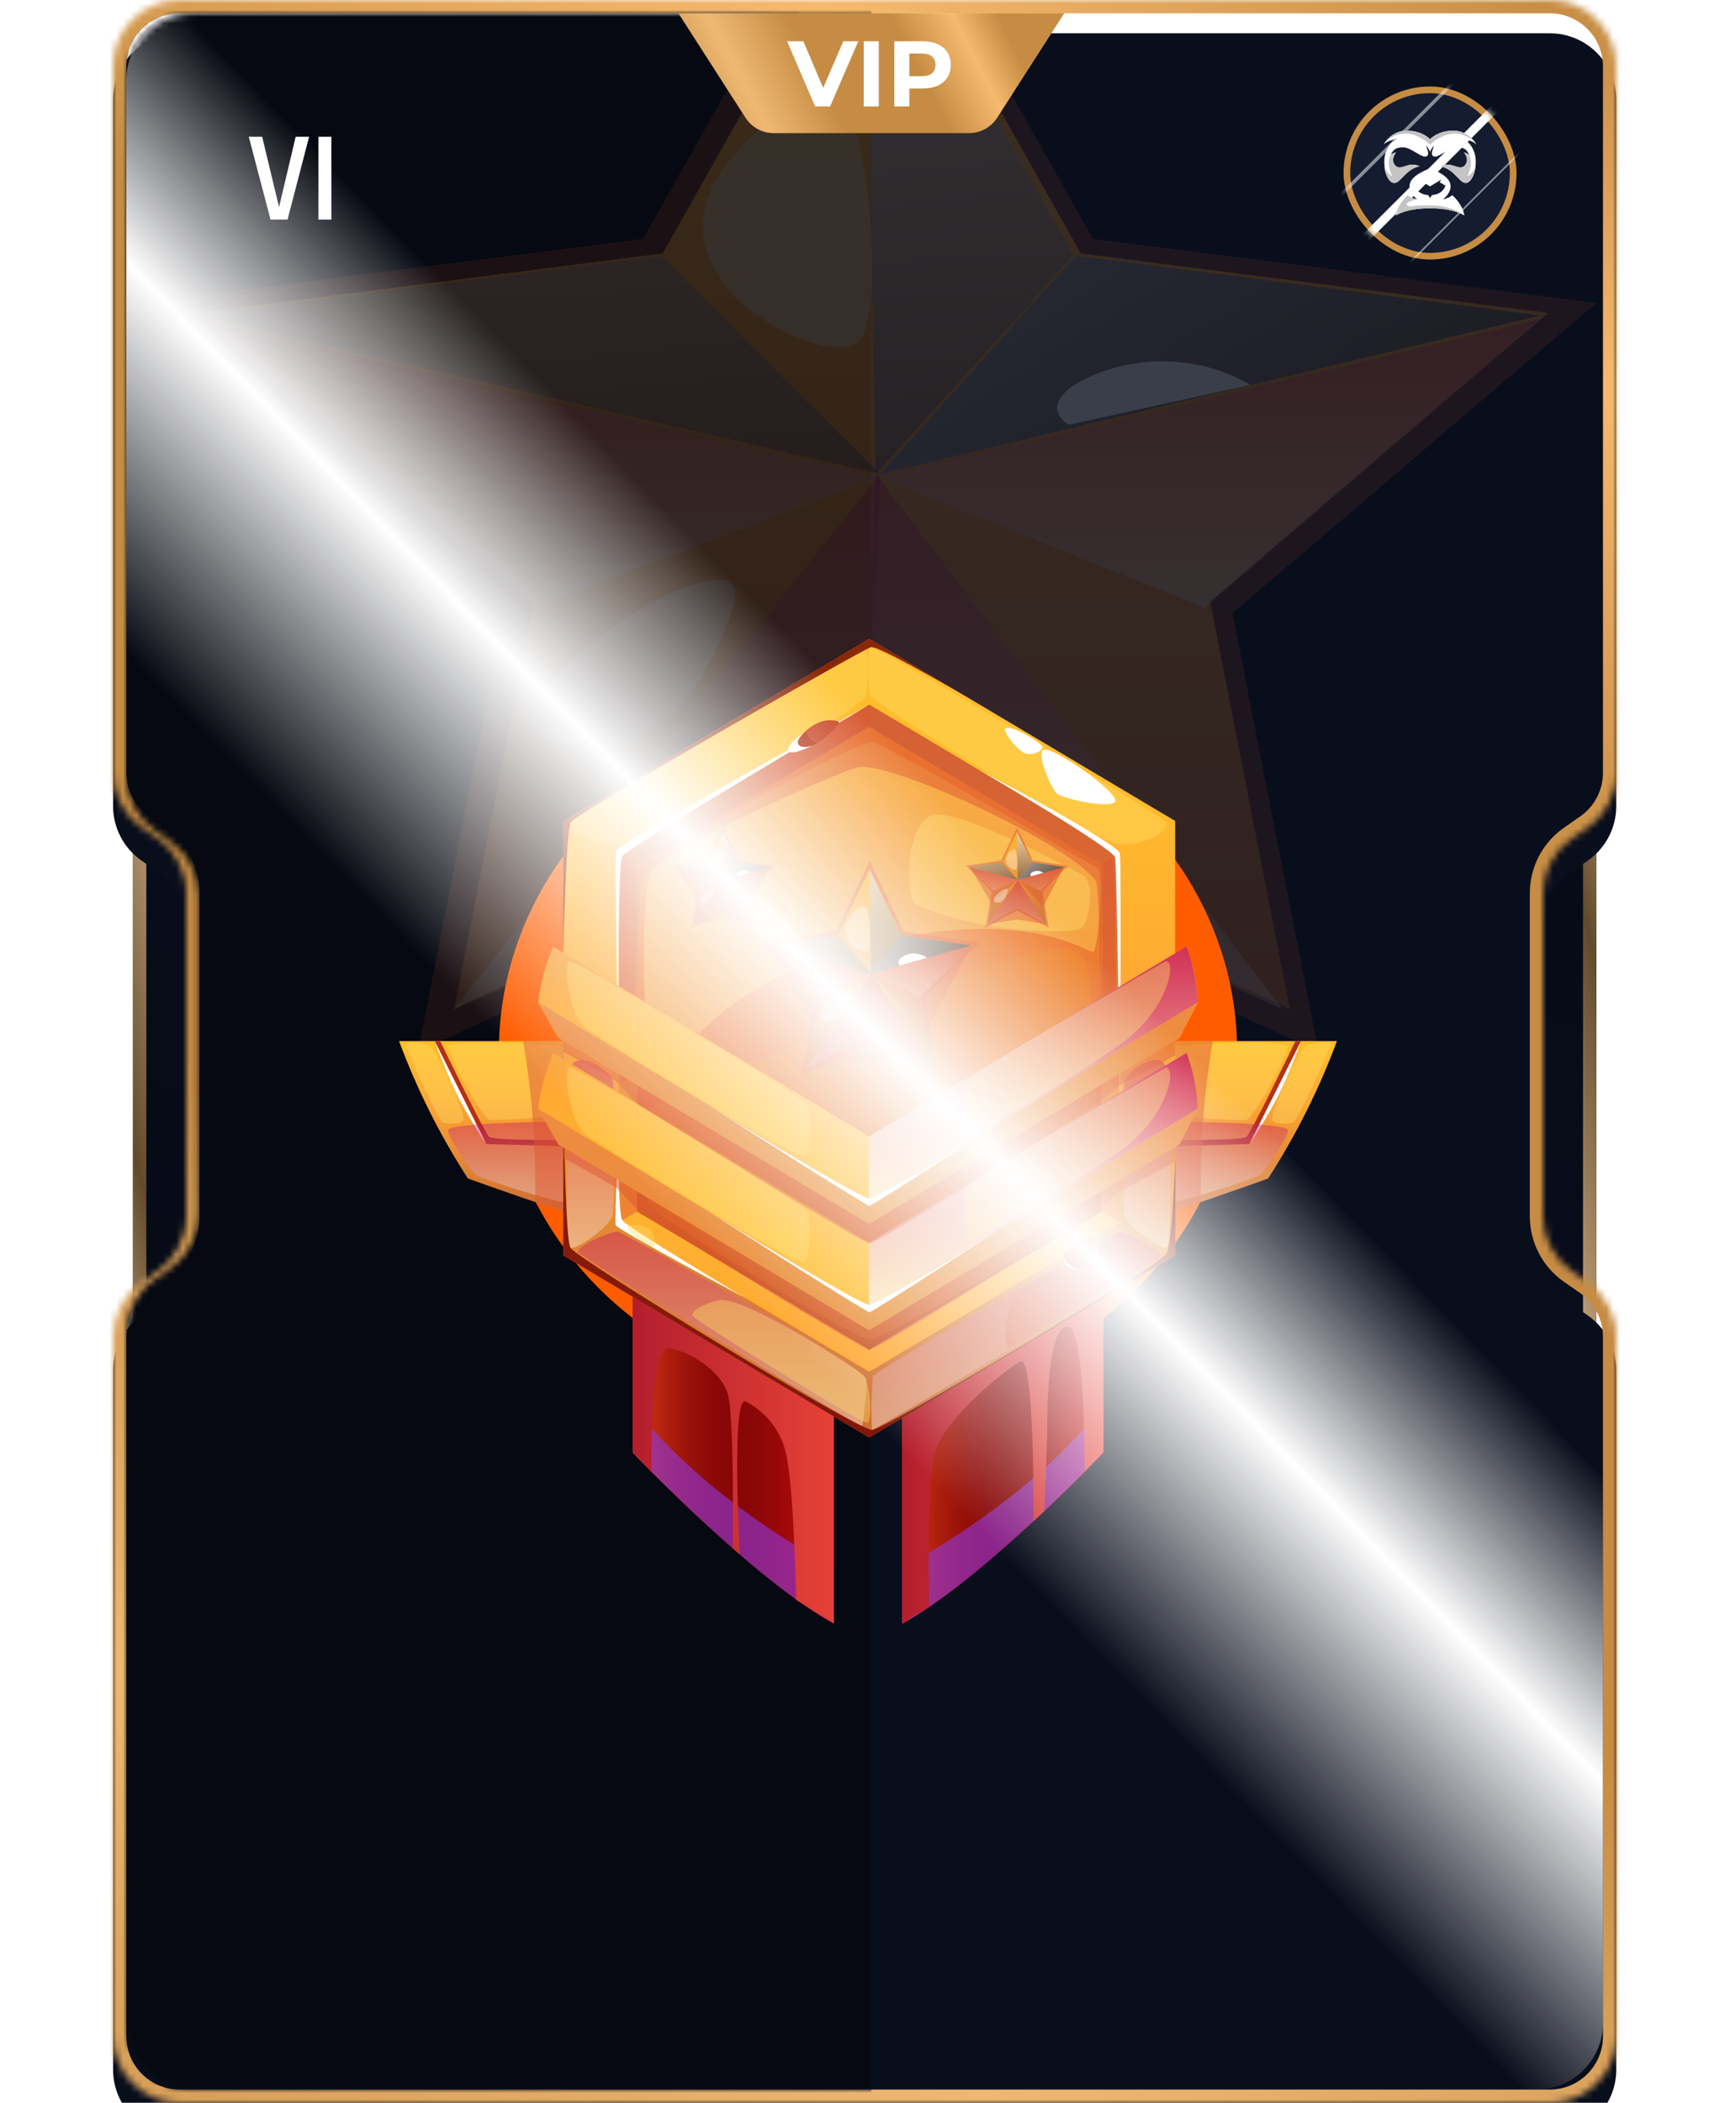 <svg width="261" height="316" viewBox="0 0 261 316" fill="none" xmlns="http://www.w3.org/2000/svg">
<g filter="url(#filter0_b_6297_50507)">
<path d="M25 309.983C22.239 309.983 20 307.745 20 304.983L20 12C20 9.238 22.239 7 25 7L57 7L57 309.983L25 309.983Z" fill="url(#paint0_linear_6297_50507)"/>
<path d="M25 308.983C22.791 308.983 21 307.193 21 304.983L21 12C21 9.791 22.791 8 25 8L56 8L56 308.983L25 308.983Z" stroke="url(#paint1_linear_6297_50507)" stroke-width="2"/>
</g>
<g filter="url(#filter1_b_6297_50507)">
<path d="M235 7C237.761 7 240 9.239 240 12L240 304.984C240 307.745 237.761 309.984 235 309.984L203 309.984L203 7L235 7Z" fill="url(#paint2_linear_6297_50507)"/>
<path d="M235 8C237.209 8 239 9.791 239 12L239 304.984C239 307.193 237.209 308.984 235 308.984L204 308.984L204 8L235 8Z" stroke="url(#paint3_linear_6297_50507)" stroke-width="2"/>
</g>
<mask id="path-5-inside-1_6297_50507" fill="white">
<path fill-rule="evenodd" clip-rule="evenodd" d="M17 10C17 4.477 21.477 0 27 0H233C238.523 0 243 4.477 243 10V116.123C243 119.396 241.398 122.462 238.711 124.332L236.289 126.016C233.602 127.885 232 130.952 232 134.225V157V160V182.775C232 186.048 233.602 189.115 236.289 190.984L238.711 192.668C241.398 194.538 243 197.604 243 200.877V306C243 311.523 238.523 316 233 316H27C21.477 316 17 311.523 17 306V200.877C17 197.604 18.602 194.538 21.289 192.668L23.711 190.984C26.398 189.115 28 186.048 28 182.775L28 160V157L28 134.225C28 130.952 26.398 127.885 23.711 126.016L21.289 124.332C18.602 122.462 17 119.396 17 116.123V10Z"/>
</mask>
<g filter="url(#filter2_i_6297_50507)">
<path fill-rule="evenodd" clip-rule="evenodd" d="M17 10C17 4.477 21.477 0 27 0H233C238.523 0 243 4.477 243 10V116.123C243 119.396 241.398 122.462 238.711 124.332L236.289 126.016C233.602 127.885 232 130.952 232 134.225V157V160V182.775C232 186.048 233.602 189.115 236.289 190.984L238.711 192.668C241.398 194.538 243 197.604 243 200.877V306C243 311.523 238.523 316 233 316H27C21.477 316 17 311.523 17 306V200.877C17 197.604 18.602 194.538 21.289 192.668L23.711 190.984C26.398 189.115 28 186.048 28 182.775L28 160V157L28 134.225C28 130.952 26.398 127.885 23.711 126.016L21.289 124.332C18.602 122.462 17 119.396 17 116.123V10Z" fill="#090E1C"/>
</g>
<path d="M28 160H30H28ZM28 157H26H28ZM21.289 124.332L22.431 122.69L21.289 124.332ZM21.289 192.668L20.147 191.026L21.289 192.668ZM238.711 192.668L237.569 194.31L238.711 192.668ZM23.711 126.016L22.569 127.658L23.711 126.016ZM236.289 126.016L235.147 124.374L236.289 126.016ZM238.711 124.332L239.853 125.974L238.711 124.332ZM236.289 190.984L237.431 189.342L236.289 190.984ZM23.711 190.984L24.853 192.626L23.711 190.984ZM233 -2H27V2H233V-2ZM245 116.123V10H241V116.123H245ZM237.431 127.658L239.853 125.974L237.569 122.69L235.147 124.374L237.431 127.658ZM234 157V134.225H230V157H234ZM234 160V157H230V160H234ZM234 182.775V160H230V182.775H234ZM239.853 191.026L237.431 189.342L235.147 192.626L237.569 194.31L239.853 191.026ZM245 306V200.877H241V306H245ZM27 318H233V314H27V318ZM15 200.877V306H19V200.877H15ZM22.431 194.31L24.853 192.626L22.569 189.342L20.147 191.026L22.431 194.31ZM30 182.775L30 160H26L26 182.775H30ZM30 160V157H26V160H30ZM30 157L30 134.225H26L26 157H30ZM24.853 124.374L22.431 122.69L20.147 125.974L22.569 127.658L24.853 124.374ZM15 10V116.123H19V10H15ZM22.431 122.69C20.282 121.194 19 118.741 19 116.123H15C15 120.051 16.923 123.73 20.147 125.974L22.431 122.69ZM19 200.877C19 198.259 20.282 195.806 22.431 194.31L20.147 191.026C16.923 193.27 15 196.949 15 200.877H19ZM27 314C22.582 314 19 310.418 19 306H15C15 312.627 20.373 318 27 318V314ZM241 306C241 310.418 237.418 314 233 314V318C239.627 318 245 312.627 245 306H241ZM237.569 194.31C239.718 195.806 241 198.259 241 200.877H245C245 196.949 243.077 193.27 239.853 191.026L237.569 194.31ZM30 134.225C30 130.297 28.077 126.618 24.853 124.374L22.569 127.658C24.718 129.153 26 131.606 26 134.225H30ZM235.147 124.374C231.923 126.618 230 130.297 230 134.225H234C234 131.606 235.282 129.153 237.431 127.658L235.147 124.374ZM241 116.123C241 118.741 239.718 121.194 237.569 122.69L239.853 125.974C243.077 123.73 245 120.051 245 116.123H241ZM230 182.775C230 186.703 231.923 190.382 235.147 192.626L237.431 189.342C235.282 187.847 234 185.394 234 182.775H230ZM27 -2C20.373 -2 15 3.373 15 10H19C19 5.582 22.582 2 27 2V-2ZM24.853 192.626C28.077 190.382 30 186.703 30 182.775H26C26 185.394 24.718 187.847 22.569 189.342L24.853 192.626ZM233 2C237.418 2 241 5.582 241 10H245C245 3.373 239.627 -2 233 -2V2Z" fill="url(#paint4_linear_6297_50507)" mask="url(#path-5-inside-1_6297_50507)"/>
<mask id="mask0_6297_50507" style="mask-type:alpha" maskUnits="userSpaceOnUse" x="19" y="2" width="222" height="312">
<path fill-rule="evenodd" clip-rule="evenodd" d="M19 12C19 6.477 23.477 2 29 2H231C236.523 2 241 6.477 241 12V116.602C241 119.867 239.406 122.927 236.73 124.798L234.465 126.382C231.789 128.253 230.195 131.312 230.195 134.577V157.013V159.975V182.41C230.195 185.675 231.789 188.735 234.465 190.606L236.73 192.19C239.406 194.061 241 197.12 241 200.385V304C241 309.523 236.523 314 231 314H29C23.477 314 19 309.523 19 304V200.386C19 197.121 20.594 194.062 23.27 192.191L25.537 190.606C28.213 188.735 29.807 185.675 29.807 182.41L29.807 157.013L29.807 134.577C29.807 131.312 28.213 128.253 25.537 126.382L23.27 124.796C20.594 122.925 19 119.866 19 116.601V12Z" fill="#090E1C"/>
</mask>
<g mask="url(#mask0_6297_50507)">
<rect x="18" y="317" width="317" height="113" transform="rotate(-90 18 317)" fill="#060911"/>
<g opacity="0.2">
<g style="mix-blend-mode:multiply" opacity="0.5">
<path d="M130.5 126.965L62.856 158L75.79 92.137L21 45.514L96.678 35.894L130.5 -24L164.322 35.894L240 45.514L185.29 92.137L198.225 158L130.5 126.965Z" fill="#DE5634"/>
</g>
<path d="M232.739 47.017L196.168 42.372L186.202 41.106L162.491 38.08L131.064 -17.65L99.637 38.08L29.469 47.017L80.266 90.362L68.29 151.652L131.064 122.731L193.918 151.652L181.942 90.362L232.739 47.017Z" fill="url(#paint5_linear_6297_50507)"/>
<path style="mix-blend-mode:multiply" opacity="0.37" d="M29.469 47.953L132.314 71.687L80.052 91.337L29.469 47.953Z" fill="url(#paint6_linear_6297_50507)"/>
<path style="mix-blend-mode:multiply" opacity="0.37" d="M231.532 47.953L132.316 71.687L181.045 91.337L231.532 47.953Z" fill="url(#paint7_linear_6297_50507)"/>
<path style="mix-blend-mode:multiply" opacity="0.37" d="M130.56 122.911L132.315 71.233L68.188 151.652L130.56 122.911Z" fill="url(#paint8_linear_6297_50507)"/>
<path style="mix-blend-mode:multiply" opacity="0.37" d="M192.812 151.652L131.667 71.233L129.895 122.911L192.812 151.652Z" fill="url(#paint9_linear_6297_50507)"/>
<path style="mix-blend-mode:color-dodge" opacity="0.5" d="M129.895 -17.65L131.669 71.233L161.353 38.397L129.895 -17.65Z" fill="url(#paint10_linear_6297_50507)"/>
<path style="mix-blend-mode:color-dodge" opacity="0.5" d="M231.532 47.408L132.316 71.232L161.714 38.43L231.532 47.408Z" fill="url(#paint11_linear_6297_50507)"/>
<path style="mix-blend-mode:color-dodge" opacity="0.5" d="M231.532 47.408L132.316 71.232L161.714 38.43L231.532 47.408Z" fill="url(#paint12_linear_6297_50507)"/>
<path style="mix-blend-mode:color-dodge" opacity="0.5" d="M99.311 38.43L132.314 71.232L29.469 47.408L99.311 38.43Z" fill="url(#paint13_linear_6297_50507)"/>
<path d="M161.517 57.847C156.225 61.433 160.703 63.824 160.703 63.824L187.972 57.847C184.14 55.543 179.504 54.301 174.744 54.301C169.984 54.301 165.349 55.543 161.517 57.847Z" fill="white"/>
<g style="mix-blend-mode:multiply" opacity="0.5">
<path d="M68.188 151.652C68.188 151.652 115.848 131.949 131.064 126.53L194.022 151.652L131.064 123.082L68.188 151.652Z" fill="#DE5634"/>
</g>
<g style="mix-blend-mode:soft-light" opacity="0.4">
<path d="M106.823 28.676C100.035 44.747 125.962 55.948 129.397 51.008C132.832 46.069 130.706 18.518 126.371 14.831C122.036 11.144 109.604 22.136 106.823 28.676Z" fill="#F7FFFF"/>
</g>
<g style="mix-blend-mode:soft-light" opacity="0.4">
<path d="M86.68 112.366C99.975 114.005 107.37 100.325 110.28 90.992C114.607 75.816 62.608 109.801 86.68 112.366Z" fill="#F7FFFF"/>
</g>
</g>
</g>
<g filter="url(#filter3_f_6297_50507)">
<ellipse cx="130.5" cy="158" rx="55.5" ry="52" fill="#FF5C00"/>
</g>
<rect x="202" y="13" width="26" height="26" rx="13" fill="#151C30"/>
<rect x="202.5" y="13.5" width="25" height="25" rx="12.5" stroke="#C68C43"/>
<g style="mix-blend-mode:soft-light">
<mask id="mask1_6297_50507" style="mask-type:alpha" maskUnits="userSpaceOnUse" x="202" y="13" width="26" height="26">
<rect x="202" y="13" width="26" height="26" rx="13" fill="#101520"/>
</mask>
<g mask="url(#mask1_6297_50507)">
<g filter="url(#filter4_f_6297_50507)">
<path d="M198.387 42.666L231.147 9.906" stroke="white" stroke-width="0.52"/>
</g>
<g filter="url(#filter5_f_6297_50507)">
<path d="M193.73 47.32L235.798 5.252" stroke="white" stroke-width="1.3"/>
</g>
<g filter="url(#filter6_f_6297_50507)">
<path d="M193.73 47.32L235.798 5.252" stroke="white" stroke-width="1.3"/>
</g>
<g opacity="0.5" filter="url(#filter7_f_6297_50507)">
<path d="M193.188 37.7L225.947 4.94" stroke="white" stroke-width="0.52"/>
</g>
<g opacity="0.5" filter="url(#filter8_f_6297_50507)">
<path d="M202 49.426L234.76 16.666" stroke="white" stroke-width="0.26"/>
</g>
</g>
</g>
<path d="M218.353 29.332C217.693 29.835 216.932 29.956 216.932 29.956C217.47 29.564 218.51 28.464 217.907 27.271C217.304 26.077 215.001 25.304 215.001 25.304C215.001 25.304 212.699 26.078 212.094 27.271C211.49 28.464 212.531 29.564 213.07 29.956C213.07 29.956 212.308 29.835 211.649 29.331C211.649 29.331 210.033 30.748 209.848 32.39C209.848 32.39 211.324 31.299 215.001 31.299C218.678 31.299 220.155 32.39 220.155 32.39C219.968 30.749 218.353 29.332 218.353 29.332ZM215.271 29.322L215.001 29.77L214.732 29.322C212.996 29.192 212.68 27.896 212.68 27.896L213.543 27.393L213.309 26.983L214.999 28.008L216.692 26.983L216.458 27.393L217.321 27.896C217.321 27.896 217.006 29.192 215.27 29.322H215.271Z" fill="white"/>
<path d="M219.754 20.824C219.754 20.824 221.275 21 222 21.735C222 21.735 220.877 19.635 218.5 19.635C216.123 19.635 215 20.926 215 20.926C215 20.926 213.877 19.635 211.5 19.635C209.124 19.635 208 21.735 208 21.735C208.724 21 210.247 20.824 210.247 20.824C209.04 21.178 208.11 22.62 208.121 24.346C208.131 26.073 208.798 27.31 209.458 27.469C210.117 27.628 210.469 26.995 211.454 26.064C212.438 25.133 213.44 24.986 213.44 24.986C212.447 24.54 211.788 24.8 211.128 25.014C210.469 25.227 209.931 25.302 209.55 24.531C209.17 23.76 209.894 22.914 209.894 22.914C209.485 22.979 209.096 23.305 209.096 23.305C209.467 22.422 209.94 22.18 210.711 22.152C211.481 22.125 211.834 22.329 212.642 22.784C213.449 23.24 214.155 23.769 214.573 23.425C214.991 23.081 214.369 21.92 214.369 21.92C214.824 22.218 215 22.84 215 22.84C215 22.84 215.177 22.218 215.631 21.92C215.631 21.92 215.007 23.081 215.427 23.425C215.847 23.769 216.551 23.239 217.358 22.784C218.166 22.329 218.519 22.125 219.289 22.152C220.06 22.18 220.533 22.424 220.903 23.306C220.903 23.306 220.513 22.981 220.105 22.915C220.105 22.915 220.829 23.761 220.449 24.532C220.068 25.303 219.53 25.229 218.871 25.015C218.211 24.801 217.552 24.541 216.558 24.987C216.558 24.987 217.561 25.136 218.545 26.065C219.529 26.994 219.882 27.626 220.541 27.47C221.201 27.314 221.868 26.076 221.879 24.348C221.889 22.619 220.96 21.178 219.754 20.824Z" fill="white"/>
<path d="M218.503 19.635C216.124 19.635 214.999 20.936 214.999 20.936C214.999 20.936 213.874 19.635 211.495 19.635C209.724 19.635 208.648 20.806 208.215 21.404C209.141 20.495 211.616 18.762 215 21.739C218.385 18.762 220.859 20.495 221.786 21.404C221.35 20.806 220.274 19.635 218.503 19.635Z" fill="#C4C4C4"/>
<path d="M211.094 25.007C210.433 25.221 209.893 25.296 209.512 24.522C209.13 23.748 209.856 22.898 209.856 22.898C209.528 22.951 209.212 23.17 209.1 23.256C208.767 23.812 208.537 24.82 209.319 26.476C209.319 26.476 208.65 26.278 208.129 25.121C208.299 26.437 208.861 27.336 209.419 27.47C210.08 27.627 210.433 26.994 211.42 26.059C212.407 25.124 213.411 24.977 213.411 24.977C212.415 24.531 211.754 24.792 211.094 25.007Z" fill="#C4C4C4"/>
<path d="M220.62 26.475C221.41 24.8 221.167 23.788 220.83 23.236C220.7 23.141 220.405 22.947 220.099 22.898C220.099 22.898 220.825 23.747 220.443 24.521C220.062 25.295 219.523 25.22 218.863 25.006C218.203 24.791 217.542 24.53 216.547 24.978C216.547 24.978 217.551 25.127 218.537 26.059C219.523 26.992 219.876 27.627 220.536 27.47C221.098 27.335 221.666 26.418 221.829 25.08C221.306 26.273 220.62 26.475 220.62 26.475Z" fill="#C4C4C4"/>
<path d="M220.152 32.371C219.559 31.916 218.047 30.979 215.54 30.875C212.211 30.736 211.904 31.279 211.528 30.805C211.152 30.331 213.07 29.964 213.07 29.964C213.07 29.964 212.308 29.843 211.649 29.341C211.649 29.341 210.033 30.754 209.848 32.39C209.848 32.39 211.324 31.302 215.001 31.302C218.678 31.302 220.155 32.39 220.155 32.39C220.154 32.385 220.153 32.377 220.152 32.371Z" fill="#C4C4C4"/>
<path style="mix-blend-mode:multiply" opacity="0.37" d="M114.021 111.247C111.527 113.356 86.635 127.367 86.332 128.278C85.897 129.438 89.19 134.903 90.764 134.442C92.338 133.98 121.927 116.7 121.988 115.889C122.048 115.078 122.121 110.573 121.407 110.287C120.692 110 114.978 110.436 114.021 111.247Z" fill="url(#paint14_linear_6297_50507)"/>
<g style="mix-blend-mode:soft-light" opacity="0.4">
<path d="M110.728 109.824C109.106 109.936 88.802 123.361 88.802 123.748C88.802 124.135 85.23 126.406 86.102 126.343C86.974 126.281 112.629 111.371 112.665 110.859C112.701 110.348 111.612 109.762 110.728 109.824Z" fill="#FFDF66"/>
</g>
<g style="mix-blend-mode:soft-light" opacity="0.4">
<path d="M85.254 128.277C85.254 128.277 98.741 121.252 105.679 116.761C112.616 112.269 114.021 111.246 114.021 111.246L85.254 128.277Z" fill="#FFDF66"/>
</g>
<path style="mix-blend-mode:multiply" opacity="0.37" d="M146.967 111.247C149.461 113.356 174.329 127.367 174.668 128.278C175.104 129.438 171.799 134.903 170.225 134.442C168.651 133.98 139.073 116.7 139.013 115.889C138.952 115.078 138.88 110.573 139.594 110.287C140.308 110 146.023 110.436 146.967 111.247Z" fill="url(#paint15_linear_6297_50507)"/>
<g style="mix-blend-mode:soft-light" opacity="0.4">
<path d="M150.259 109.824C151.894 109.936 172.185 123.361 172.185 123.748C172.185 124.135 175.818 126.405 174.898 126.343C173.977 126.281 148.383 111.346 148.383 110.859C148.383 110.373 149.388 109.761 150.259 109.824Z" fill="#FFDF66"/>
</g>
<g style="mix-blend-mode:soft-light" opacity="0.4">
<path d="M175.731 128.277C175.731 128.277 162.22 121.252 155.319 116.761C148.418 112.269 146.965 111.246 146.965 111.246L175.731 128.277Z" fill="#FFDF66"/>
</g>
<path d="M125.377 202.826V243.999C113.27 237.436 95.109 218.284 95.109 218.284V189.812L125.377 202.826Z" fill="url(#paint16_linear_6297_50507)"/>
<g style="mix-blend-mode:multiply" opacity="0.6">
<path d="M125.377 235.678V243.962C113.27 237.4 95.109 218.248 95.109 218.248V211.148C99.311 216.713 108.197 226.021 125.377 235.678Z" fill="#8E37E2"/>
</g>
<path d="M135.633 202.826V243.999C147.74 237.436 165.901 218.284 165.901 218.284V189.812L135.633 202.826Z" fill="url(#paint17_linear_6297_50507)"/>
<g style="mix-blend-mode:multiply" opacity="0.6">
<path d="M135.633 235.678V243.962C147.74 237.4 165.901 218.248 165.901 218.248V211.148C161.7 216.713 152.789 226.021 135.633 235.678Z" fill="#8E37E2"/>
</g>
<path style="mix-blend-mode:multiply" d="M97.942 221.142C97.942 221.142 97.664 202.264 100.521 202.589C103.379 202.913 108.306 205.908 109.384 209.339C110.461 212.77 110.146 232.645 110.146 232.645L111.224 233.568C111.224 233.568 109.892 209.426 112.12 210.611C113.766 211.44 115.194 212.667 116.279 214.188C117.365 215.709 118.078 217.479 118.355 219.345C119.384 224.735 119.699 240.418 119.699 240.418L125.353 243.912V202.738L95.109 189.812V218.247L97.942 221.142Z" fill="url(#paint18_linear_6297_50507)"/>
<path style="mix-blend-mode:multiply" d="M163.056 221.141C163.056 221.141 163.286 199.02 160.428 199.344C157.571 199.669 157.45 210.873 157.45 214.317C157.45 217.76 156.99 227.08 156.99 227.08L155.367 228.59C155.367 228.59 155.61 203.424 153.382 204.61C151.154 205.795 141.372 213.58 140.342 218.97C139.313 224.36 139.701 241.429 139.701 241.429L135.633 243.924V202.751L165.901 189.737V218.172L163.056 221.141Z" fill="url(#paint19_linear_6297_50507)"/>
<path d="M86.914 182.589C86.805 183.001 70.352 177.099 70.352 177.099C66.169 170.633 62.697 163.707 60 156.45H88.101L86.914 182.589Z" fill="url(#paint20_linear_6297_50507)"/>
<path d="M65.363 156.45C65.363 156.45 71.925 170.412 73.124 171.921L87.326 172.321V171.322C87.326 171.322 74.323 171.435 73.584 170.861C72.846 170.287 66.187 156.45 66.187 156.45H65.363Z" fill="#B33114"/>
<path d="M65.363 156.45L73.124 171.921C71.439 169.447 69.91 166.863 68.547 164.186C66.816 160.568 65.363 156.45 65.363 156.45Z" fill="white"/>
<g style="mix-blend-mode:soft-light" opacity="0.4">
<path d="M67.372 157.399C68.462 160.742 72.772 168.316 73.68 168.316C74.588 168.316 85 168.129 85.957 166.581C86.913 165.034 87.749 157.548 86.913 157.399C86.078 157.249 66.888 155.914 67.372 157.399Z" fill="#FFDF66"/>
</g>
<g style="mix-blend-mode:soft-light" opacity="0.4">
<path d="M60.92 157.035C62.264 160.304 65.981 168.626 66.683 168.726C67.386 168.826 69.686 169.125 69.686 168.127C69.747 166.53 65.388 157.248 64.419 157.035C63.451 156.823 60.593 156.224 60.92 157.035Z" fill="#FFDF66"/>
</g>
<path style="mix-blend-mode:multiply" opacity="0.37" d="M67.362 169.813C67.241 170.849 70.994 176.176 71.6 176.6C72.205 177.025 84.845 181.229 85.668 180.63C86.492 180.032 86.939 169.052 86.249 168.728C85.559 168.403 67.495 168.678 67.362 169.813Z" fill="url(#paint21_linear_6297_50507)"/>
<g style="mix-blend-mode:multiply" opacity="0.5">
<path d="M78.656 156.45C80.014 164.431 80.61 172.53 80.436 180.63L86.913 182.589L88.124 156.388L78.656 156.45Z" fill="#DE5634"/>
</g>
<path d="M174.085 182.589C174.194 183.001 190.648 177.099 190.648 177.099C194.83 170.633 198.302 163.707 200.999 156.45H172.898L174.085 182.589Z" fill="url(#paint22_linear_6297_50507)"/>
<path d="M195.599 156.45C195.599 156.45 189.037 170.412 187.839 171.921L173.625 172.321V171.322C173.625 171.322 186.628 171.435 187.367 170.861C188.105 170.287 194.764 156.45 194.764 156.45H195.599Z" fill="#B33114"/>
<path d="M195.601 156.45L187.84 171.921C189.52 169.444 191.049 166.86 192.416 164.186C194.184 160.568 195.601 156.45 195.601 156.45Z" fill="white"/>
<g style="mix-blend-mode:soft-light" opacity="0.4">
<path d="M193.626 157.399C192.536 160.742 188.214 168.316 187.318 168.316C186.422 168.316 175.998 168.129 175.017 166.581C174.036 165.034 173.237 157.548 174.073 157.399C174.908 157.249 194.11 155.914 193.626 157.399Z" fill="#FFDF66"/>
</g>
<g style="mix-blend-mode:soft-light" opacity="0.4">
<path d="M200.068 157.035C198.736 160.304 195.007 168.626 194.317 168.726C193.627 168.826 191.302 169.125 191.266 168.127C191.266 166.53 195.564 157.248 196.532 157.035C197.501 156.823 200.443 156.224 200.068 157.035Z" fill="#FFDF66"/>
</g>
<path style="mix-blend-mode:multiply" opacity="0.37" d="M193.641 169.813C193.762 170.849 190.009 176.176 189.403 176.6C188.798 177.025 176.158 181.229 175.323 180.63C174.487 180.032 174.112 169.052 174.754 168.728C175.395 168.403 193.495 168.678 193.641 169.813Z" fill="url(#paint23_linear_6297_50507)"/>
<g style="mix-blend-mode:multiply" opacity="0.5">
<path d="M182.343 156.45C180.985 164.431 180.389 172.53 180.563 180.63L174.086 182.589L172.875 156.388L182.343 156.45Z" fill="#DE5634"/>
</g>
<path d="M130.683 96L84.688 123.362V188.665L130.683 216.026L176.678 188.665V123.362L130.683 96Z" fill="url(#paint24_linear_6297_50507)"/>
<path d="M93.004 183.713V128.316L130.681 105.896L168.359 128.316V183.713L130.681 206.134L93.004 183.713Z" fill="url(#paint25_linear_6297_50507)"/>
<path d="M95.777 182.064V129.962L130.682 109.2L165.587 129.962V182.064L130.682 202.826L95.777 182.064Z" fill="url(#paint26_linear_6297_50507)"/>
<g style="mix-blend-mode:soft-light" opacity="0.4">
<path d="M85.825 123.535C85.268 125.294 90.147 127.452 93.598 126.679C97.048 125.905 129.411 106.342 130.222 104.582C130.459 102.143 130.459 99.686 130.222 97.246C129.011 97.246 86.103 122.686 85.825 123.535Z" fill="#FFDF66"/>
</g>
<g style="mix-blend-mode:soft-light" opacity="0.4">
<path d="M175.31 123.535C175.879 125.294 170.988 127.452 167.537 126.679C164.087 125.905 132.039 106.154 130.937 104.582C130.38 103.771 130.199 97.246 130.937 97.246C132.088 97.246 175.02 122.686 175.31 123.535Z" fill="#FFDF66"/>
</g>
<path style="mix-blend-mode:multiply" opacity="0.37" d="M85.79 160.679C85.475 162.625 84.724 187.342 85.79 187.529C86.855 187.716 91.843 184.198 92.122 182.538C92.4 180.879 92.485 163.973 92.122 162.351C91.759 160.729 86.298 157.423 85.79 160.679Z" fill="url(#paint27_linear_6297_50507)"/>
<path style="mix-blend-mode:multiply" opacity="0.37" d="M175.394 160.679C175.697 162.625 176.459 187.342 175.394 187.529C174.329 187.716 169.34 184.198 169.062 182.538C168.784 180.879 168.699 163.973 169.062 162.351C169.425 160.729 174.873 157.423 175.394 160.679Z" fill="url(#paint28_linear_6297_50507)"/>
<path style="mix-blend-mode:multiply" opacity="0.37" d="M86.938 188.203C87.495 189.051 128.926 214.291 129.544 214.291C129.858 214.291 130.27 208.053 130.27 207.317C130.27 205.371 93.646 185.32 93.004 185.133C92.048 184.859 86.369 187.354 86.938 188.203Z" fill="url(#paint29_linear_6297_50507)"/>
<path style="mix-blend-mode:multiply" opacity="0.37" d="M174.496 188.866C173.939 189.714 131.734 214.867 131.104 214.867C130.949 212.168 130.998 209.461 131.249 206.77C132.581 205.397 167.571 185.322 168.164 185.135C169.108 184.861 175.017 188.017 174.496 188.866Z" fill="url(#paint30_linear_6297_50507)"/>
<g style="mix-blend-mode:multiply" opacity="0.37">
<path d="M97.377 180.68C94.955 166.244 96.275 165.333 113.661 159.232C131.047 153.131 160.491 137.41 163.01 144.235C165.528 151.06 164.705 180.106 164.111 181.665C163.518 183.225 133.19 201.216 130.683 201.254C128.177 201.291 97.655 182.302 97.377 180.68Z" fill="#ED8A1D"/>
</g>
<g style="mix-blend-mode:soft-light" opacity="0.4">
<path d="M164.837 130.323C164.219 130.173 132.68 111.383 130.937 111.52C129.193 111.658 107.267 122.25 98.247 130.235C95.826 132.381 96.722 164.247 98.95 163.661C101.177 163.074 102.775 150.211 127.196 142.974C151.228 135.837 161.701 142.013 164.292 143.099C165.03 143.423 166.229 130.622 164.837 130.323Z" fill="#FFDF66"/>
</g>
<g style="mix-blend-mode:multiply" opacity="0.5">
<path d="M93.004 183.71V128.314L130.681 105.855L168.359 128.314V183.71L165.586 182.063C165.586 182.063 165.756 133.903 164.751 132.394C161.119 127.004 133.272 113.903 128.72 115.363C124.168 116.823 99.251 127.727 96.479 132.306C95.546 133.841 95.776 182.063 95.776 182.063L93.004 183.71Z" fill="#DE5634"/>
</g>
<g style="mix-blend-mode:soft-light" opacity="0.4">
<path d="M137.715 135.876C147.11 140.293 161.251 140.368 162.547 139.52C163.842 138.671 164.69 132.47 162.668 131.435C160.646 130.399 144.507 121.541 140.269 122.489C136.032 123.437 136.056 135.103 137.715 135.876Z" fill="#FFDF66"/>
</g>
<path opacity="0.8" d="M84.688 143.262C84.688 143.112 85.075 124.846 85.826 123.536C86.577 122.226 129.69 97.597 130.937 97.248C132.184 96.898 148.384 106.505 148.384 106.505L130.683 96L84.676 123.362L84.688 143.262Z" fill="#700000"/>
<path d="M147.172 115.651C147.172 115.651 167.367 127.504 167.645 128.839C167.924 130.174 168.384 165.97 168.384 165.97C168.384 165.97 168.577 129.788 168.384 128.278C168.19 126.768 147.172 115.651 147.172 115.651Z" fill="white"/>
<path d="M93.004 158.672C93.004 158.672 92.326 128.728 92.665 127.755C93.004 126.782 130.682 105.896 130.682 105.896C130.682 105.896 94.36 127.331 93.561 128.691C92.762 130.051 93.004 158.672 93.004 158.672Z" fill="white"/>
<path opacity="0.8" d="M84.688 188.665L130.695 216.027L176.702 188.665V173.793C176.702 173.793 176.314 186.769 175.37 188.391C174.426 190.013 133.237 214.704 131.131 214.866C129.024 215.029 86.891 189.264 85.789 187.53C84.688 185.796 84.688 155.39 84.688 155.39V188.665Z" fill="#700000"/>
<path d="M93.004 169.537C93.004 169.537 92.871 182.313 93.561 183.374C94.251 184.434 112.122 195.089 112.122 195.089C112.122 195.089 92.75 184.771 92.569 184.097C92.387 183.424 93.004 169.537 93.004 169.537Z" fill="white"/>
<g style="mix-blend-mode:soft-light" opacity="0.4">
<path d="M108.563 195.341C107.207 195.341 103.405 196.925 104.229 197.836C105.052 198.747 127.692 212.808 130.271 213.806C131.119 214.131 131.034 208.579 129.908 206.782C129.424 206.021 112.764 195.328 108.563 195.341Z" fill="#FFDF66"/>
</g>
<path d="M151.241 109.412C150.478 109.624 153.045 112.956 154.267 113.255C155.49 113.555 157.149 112.656 156.58 112.007C156.011 111.359 152.439 109.05 151.241 109.412Z" fill="white"/>
<path d="M156.93 112.683C155.719 112.994 157.911 118.247 158.831 119.183C159.751 120.119 167.899 121.753 167.706 120.243C167.512 118.734 158.565 112.221 156.93 112.683Z" fill="white"/>
<g style="mix-blend-mode:multiply" opacity="0.5">
<path d="M151.893 195.503C150.9 199.957 151.058 202.589 151.615 202.614C152.172 202.639 172.282 190.138 172.826 189.613C173.371 189.089 169.606 185.521 168.056 185.708C166.506 185.895 152.256 193.806 151.893 195.503Z" fill="#DE5634"/>
</g>
<g style="mix-blend-mode:multiply" opacity="0.5">
<path d="M95.436 129.589C94.952 128.092 93.462 128.092 93.329 129.776C93.196 131.46 92.966 162.49 93.559 162.527C94.153 162.565 95.4 161.055 95.436 160.344C95.472 159.633 95.666 130.3 95.436 129.589Z" fill="#DE5634"/>
</g>
<g style="mix-blend-mode:multiply" opacity="0.5">
<path d="M165.913 129.776C165.841 130.375 165.55 159.72 165.913 159.72C166.276 159.72 167.947 158.348 167.947 157.624C167.947 156.901 167.536 129.215 167.342 129.065C167.148 128.915 165.974 129.302 165.913 129.776Z" fill="#DE5634"/>
</g>
<g style="mix-blend-mode:multiply" opacity="0.5">
<path d="M130.68 108.713C130.68 109.287 114.469 118.819 114.093 118.819C113.718 118.819 113.839 116.249 114.36 115.9C114.88 115.55 130.559 105.818 130.68 106.143C130.735 106.999 130.735 107.857 130.68 108.713Z" fill="#DE5634"/>
</g>
<path d="M164.12 185.934C163.079 185.934 159.592 187.992 159.858 189.015C160.125 190.038 162.28 191.149 162.824 190.55C163.369 189.951 164.81 185.959 164.12 185.934Z" fill="#B33114"/>
<path d="M165.465 186.657C165.114 186.994 164.339 188.191 165.078 188.778C165.816 189.364 167.984 187.817 167.657 187.368C167.33 186.919 165.925 186.22 165.465 186.657Z" fill="#B33114"/>
<g style="mix-blend-mode:multiply" opacity="0.5">
<path d="M160.38 188.017C159.521 189.265 163.056 190.013 163.516 189.003C163.976 187.992 164.727 185.859 164.133 185.958C162.77 186.402 161.498 187.099 160.38 188.017Z" fill="#DE5634"/>
</g>
<path d="M159.883 188.715C160.121 189.413 160.593 190.002 161.214 190.374C162.038 190.873 162.752 190.761 162.958 190.374C162.754 190.624 162.474 190.794 162.164 190.858C161.854 190.921 161.532 190.874 161.251 190.724C159.568 189.938 159.883 188.715 159.883 188.715Z" fill="#DAE1EF"/>
<g style="mix-blend-mode:multiply" opacity="0.5">
<path d="M165.854 186.681C165.067 187.58 165.685 188.852 166.133 188.777C166.581 188.702 167.912 187.804 167.658 187.367C167.404 186.931 166.036 186.494 165.854 186.681Z" fill="#DE5634"/>
</g>
<path d="M165.465 186.656C165.465 186.656 164.726 187.692 165.029 188.291C165.331 188.89 165.731 188.89 165.731 188.89C165.731 188.89 164.787 189.464 164.617 188.79C164.314 187.642 165.465 186.656 165.465 186.656Z" fill="#DAE1EF"/>
<path d="M125.947 108.39C123.526 107.716 121.467 109.375 120.378 110.648C119.288 111.921 119.893 112.669 121.262 112.42C122.63 112.17 126.988 108.677 125.947 108.39Z" fill="#B33114"/>
<g style="mix-blend-mode:multiply" opacity="0.5">
<path d="M125.947 108.39C125.164 108.229 124.357 108.251 123.584 108.453C122.81 108.656 122.091 109.035 121.479 109.562C120.813 110.161 122.121 111.896 123.029 111.521C123.937 111.147 126.709 108.664 125.947 108.39Z" fill="#DE5634"/>
</g>
<path d="M120.995 109.987C120.995 109.987 118.198 111.909 118.513 112.807C118.828 113.705 122.145 112.046 122.145 112.046C122.145 112.046 120.402 112.62 120.014 111.834C119.627 111.048 120.995 109.987 120.995 109.987Z" fill="white"/>
<g style="mix-blend-mode:soft-light" opacity="0.4">
<path d="M94.601 184.099C93.282 184.436 97.192 187.193 98.112 187.343C99.033 187.493 98.112 185.06 97.677 184.636C96.715 184.183 95.654 183.998 94.601 184.099Z" fill="#FFDF66"/>
</g>
<path d="M130.647 186.769L83.162 158.223C82.04 160.889 81.278 163.702 80.898 166.582L83.998 171.972L130.647 199.895L177.296 171.972L180.105 166.582C180.011 163.715 179.433 160.886 178.397 158.223L130.647 186.769Z" fill="url(#paint31_linear_6297_50507)"/>
<path d="M83.998 171.971L80.898 166.581L130.647 196.613L180.105 166.581L177.296 171.971L130.647 199.894L83.998 171.971Z" fill="url(#paint32_linear_6297_50507)"/>
<g style="mix-blend-mode:multiply" opacity="0.5">
<path d="M80.898 166.581L83.998 171.971L84.7 172.42V174.03C84.7 174.03 87.364 175.427 92.582 178.409C92.763 178.509 95.875 181.89 95.875 181.89C95.875 181.89 129.472 202.826 130.695 202.826C132.257 202.826 165.6 181.428 165.6 181.428C165.6 181.428 168.191 179.183 168.457 179.02L176.69 174.579V172.345L177.308 171.971L180.117 166.581L130.647 196.613L80.898 166.581Z" fill="#DE5634"/>
</g>
<path style="mix-blend-mode:multiply" opacity="0.69" d="M130.645 186.769V196.626L180.102 166.582C179.972 163.719 179.396 160.897 178.395 158.223L130.645 186.769Z" fill="url(#paint33_linear_6297_50507)"/>
<g style="mix-blend-mode:soft-light" opacity="0.4">
<path d="M85.606 160.381C84.698 160.381 85.437 168.678 88.197 170.574C92.58 173.606 119.01 189.651 120.741 189.676C121.952 189.676 121.867 182.652 121.516 182.103C120.838 181.067 86.962 160.381 85.606 160.381Z" fill="#FFDF66"/>
</g>
<g style="mix-blend-mode:soft-light" opacity="0.4">
<path d="M145.332 178.247C144.751 178.858 144.836 186.593 145.816 186.369C153.799 182.378 161.487 177.791 168.82 172.644C175.866 167.304 176.859 160.28 175.273 160.442C175.224 160.392 146.506 176.986 145.332 178.247Z" fill="#FFDF66"/>
</g>
<path d="M106.457 182.003C106.457 182.003 129.182 196.064 130.671 196.064C132.161 196.064 150.273 184.71 150.273 184.71C150.273 184.71 131.228 197.187 130.708 197.187C130.187 197.187 106.457 182.003 106.457 182.003Z" fill="white"/>
<path d="M130.647 170.773L83.162 142.239C82.041 144.902 81.279 147.71 80.898 150.586L83.998 155.976L130.647 183.911L177.296 155.988L180.105 150.586C180.011 147.718 179.433 144.89 178.397 142.227L130.647 170.773Z" fill="url(#paint34_linear_6297_50507)"/>
<path d="M83.998 155.989L80.898 150.599L130.647 180.63L180.105 150.599L177.296 155.989L130.647 183.912L83.998 155.989Z" fill="url(#paint35_linear_6297_50507)"/>
<g style="mix-blend-mode:multiply" opacity="0.5">
<path d="M80.898 150.586L83.998 155.976L84.7 156.425V158.072C84.7 158.072 87.364 159.469 92.582 162.451C92.763 162.551 95.875 165.932 95.875 165.932C95.875 165.932 129.46 186.843 130.683 186.843C132.245 186.843 165.588 165.446 165.588 165.446C165.588 165.446 168.179 163.2 168.445 163.038L176.678 158.596V156.363L177.296 155.988L180.105 150.586L130.647 180.63L80.898 150.586Z" fill="#DE5634"/>
</g>
<path style="mix-blend-mode:multiply" opacity="0.69" d="M130.645 170.773V180.63L180.102 150.586C179.972 147.723 179.396 144.901 178.395 142.227L130.645 170.773Z" fill="url(#paint36_linear_6297_50507)"/>
<g style="mix-blend-mode:soft-light" opacity="0.4">
<path d="M85.606 144.41C84.698 144.41 85.437 152.695 88.197 154.591C92.58 157.623 119.01 173.668 120.741 173.693C121.952 173.693 121.867 166.669 121.516 166.12C120.838 165.084 86.962 144.41 85.606 144.41Z" fill="#FFDF66"/>
</g>
<g style="mix-blend-mode:soft-light" opacity="0.4">
<path d="M145.332 162.264C144.751 162.875 144.836 170.624 145.816 170.386C153.799 166.396 161.487 161.809 168.82 156.662C175.866 151.334 176.859 144.298 175.273 144.46C175.224 144.41 146.506 161.004 145.332 162.264Z" fill="#FFDF66"/>
</g>
<path d="M106.457 166.032C106.457 166.032 129.182 180.081 130.671 180.081C132.161 180.081 150.273 168.727 150.273 168.727C150.273 168.727 131.228 181.204 130.708 181.204C130.187 181.204 106.457 166.032 106.457 166.032Z" fill="white"/>
<g style="mix-blend-mode:multiply" opacity="0.5">
<path d="M130.756 156.163L120.562 161.678L122.511 149.974L114.254 141.69L125.659 139.981L130.756 129.338L135.853 139.981L147.258 141.69L139.013 149.974L140.962 161.678L130.756 156.163Z" fill="#DE5634"/>
</g>
<path d="M146.068 142.088L140.559 141.265L139.058 141.04L135.487 140.504L130.753 130.622L126.019 140.504L115.449 142.088L123.101 149.774L121.297 160.641L130.753 155.513L140.22 160.641L138.417 149.774L146.068 142.088Z" fill="url(#paint37_linear_6297_50507)"/>
<path style="mix-blend-mode:multiply" opacity="0.37" d="M115.391 142.089L130.973 146.294L123.054 149.775L115.391 142.089Z" fill="url(#paint38_linear_6297_50507)"/>
<path style="mix-blend-mode:multiply" opacity="0.37" d="M146.01 142.089L130.973 146.294L138.358 149.775L146.01 142.089Z" fill="url(#paint39_linear_6297_50507)"/>
<path style="mix-blend-mode:multiply" opacity="0.37" d="M130.706 155.514L130.972 146.294L121.238 160.642L130.706 155.514Z" fill="url(#paint40_linear_6297_50507)"/>
<path style="mix-blend-mode:multiply" opacity="0.37" d="M140.163 160.642L130.973 146.294L130.707 155.514L140.163 160.642Z" fill="url(#paint41_linear_6297_50507)"/>
<path style="mix-blend-mode:color-dodge" opacity="0.5" d="M130.707 130.622L130.973 146.293L135.429 140.504L130.707 130.622Z" fill="url(#paint42_linear_6297_50507)"/>
<path style="mix-blend-mode:color-dodge" opacity="0.5" d="M146.01 142.089L130.973 146.294L135.428 140.505L146.01 142.089Z" fill="url(#paint43_linear_6297_50507)"/>
<path style="mix-blend-mode:color-dodge" opacity="0.5" d="M146.01 142.089L130.973 146.294L135.428 140.505L146.01 142.089Z" fill="url(#paint44_linear_6297_50507)"/>
<path style="mix-blend-mode:color-dodge" opacity="0.5" d="M125.972 140.505L130.973 146.294L115.391 142.089L125.972 140.505Z" fill="url(#paint45_linear_6297_50507)"/>
<path d="M135.439 143.948C134.652 144.622 135.318 145.071 135.318 145.071L139.374 143.948C138.804 143.516 138.114 143.282 137.406 143.282C136.698 143.282 136.009 143.516 135.439 143.948Z" fill="white"/>
<g style="mix-blend-mode:multiply" opacity="0.5">
<path d="M121.297 160.643C121.297 160.643 128.464 157.149 130.753 156.189L140.22 160.643L130.753 155.577L121.297 160.643Z" fill="#DE5634"/>
</g>
<g style="mix-blend-mode:multiply" opacity="0.5">
<path d="M115.391 142.089L130.973 146.294L122.425 153.879L115.391 142.089Z" fill="#DE5634"/>
</g>
<g style="mix-blend-mode:multiply" opacity="0.5">
<path d="M146.01 142.089L130.973 146.294L139.266 154.89L146.01 142.089Z" fill="#DE5634"/>
</g>
<g style="mix-blend-mode:multiply" opacity="0.5">
<path d="M121.297 160.642L130.97 146.294L140.22 160.642L130.753 159.095L121.297 160.642Z" fill="#DE5634"/>
</g>
<g style="mix-blend-mode:soft-light" opacity="0.4">
<path d="M127.229 138.795C126.225 141.677 130.063 143.686 130.571 142.8C131.08 141.914 130.765 136.973 130.123 136.312C129.481 135.651 127.641 137.622 127.229 138.795Z" fill="#F7FFFF"/>
</g>
<g style="mix-blend-mode:soft-light" opacity="0.4">
<path d="M124.097 153.53C126.143 153.817 127.281 151.422 127.729 149.787C128.395 147.13 120.392 153.081 124.097 153.53Z" fill="#F7FFFF"/>
</g>
<g style="mix-blend-mode:multiply" opacity="0.5">
<path d="M108.743 136.835L103.997 139.405L104.893 133.953L101.055 130.098L106.37 129.312L108.743 124.358L111.116 129.312L116.419 130.098L112.581 133.953L113.477 139.405L108.743 136.835Z" fill="#DE5634"/>
</g>
<path d="M115.813 130.298L113.271 129.923L112.581 129.811L110.922 129.574L108.743 124.995L106.551 129.574L101.66 130.298L105.195 133.854L104.36 138.882L108.743 136.511L113.114 138.882L112.278 133.854L115.813 130.298Z" fill="url(#paint46_linear_6297_50507)"/>
<path style="mix-blend-mode:multiply" opacity="0.37" d="M101.625 130.298L108.841 132.244L105.172 133.854L101.625 130.298Z" fill="url(#paint47_linear_6297_50507)"/>
<path style="mix-blend-mode:multiply" opacity="0.37" d="M115.789 130.298L108.84 132.244L112.254 133.854L115.789 130.298Z" fill="url(#paint48_linear_6297_50507)"/>
<path style="mix-blend-mode:multiply" opacity="0.37" d="M108.707 136.512L108.84 132.245L104.336 138.883L108.707 136.512Z" fill="url(#paint49_linear_6297_50507)"/>
<path style="mix-blend-mode:multiply" opacity="0.37" d="M113.09 138.883L108.84 132.245L108.707 136.512L113.09 138.883Z" fill="url(#paint50_linear_6297_50507)"/>
<path style="mix-blend-mode:color-dodge" opacity="0.5" d="M108.707 124.995L108.84 132.244L110.898 129.574L108.707 124.995Z" fill="url(#paint51_linear_6297_50507)"/>
<path style="mix-blend-mode:color-dodge" opacity="0.5" d="M115.789 130.299L108.84 132.245L110.898 129.575L115.789 130.299Z" fill="url(#paint52_linear_6297_50507)"/>
<path style="mix-blend-mode:color-dodge" opacity="0.5" d="M115.789 130.299L108.84 132.245L110.898 129.575L115.789 130.299Z" fill="url(#paint53_linear_6297_50507)"/>
<path style="mix-blend-mode:color-dodge" opacity="0.5" d="M106.528 129.575L108.841 132.245L101.625 130.299L106.528 129.575Z" fill="url(#paint54_linear_6297_50507)"/>
<path d="M110.849 131.158C110.486 131.47 110.849 131.682 110.849 131.682L112.726 131.158C112.457 130.945 112.127 130.829 111.787 130.829C111.448 130.829 111.118 130.945 110.849 131.158Z" fill="white"/>
<g style="mix-blend-mode:multiply" opacity="0.5">
<path d="M104.359 138.883C104.359 138.883 107.677 137.274 108.742 136.825L113.113 138.883L108.742 136.513L104.359 138.883Z" fill="#DE5634"/>
</g>
<g style="mix-blend-mode:multiply" opacity="0.5">
<path d="M101.625 130.298L108.841 132.244L104.882 135.75L101.625 130.298Z" fill="#DE5634"/>
</g>
<g style="mix-blend-mode:multiply" opacity="0.5">
<path d="M115.789 130.298L108.84 132.244L112.678 136.224L115.789 130.298Z" fill="#DE5634"/>
</g>
<g style="mix-blend-mode:multiply" opacity="0.5">
<path d="M104.359 138.883L108.839 132.245L113.113 138.883L108.742 138.172L104.359 138.883Z" fill="#DE5634"/>
</g>
<g style="mix-blend-mode:soft-light" opacity="0.4">
<path d="M107.11 128.776C106.638 130.111 108.43 131.034 108.66 130.623C108.851 129.622 108.771 128.586 108.43 127.628C108.139 127.316 107.304 128.24 107.11 128.776Z" fill="#F7FFFF"/>
</g>
<g style="mix-blend-mode:soft-light" opacity="0.4">
<path d="M105.656 135.613C106.6 135.75 107.133 134.64 107.327 133.879C107.641 132.631 103.949 135.351 105.656 135.613Z" fill="#F7FFFF"/>
</g>
<g style="mix-blend-mode:multiply" opacity="0.5">
<path d="M152.91 136.835L148.164 139.405L149.072 133.953L145.234 130.098L150.537 129.312L152.91 124.358L155.283 129.312L160.586 130.098L156.748 133.953L157.656 139.405L152.91 136.835Z" fill="#DE5634"/>
</g>
<path d="M159.994 130.298L157.451 129.923L156.749 129.811L155.102 129.574L152.911 124.995L150.719 129.574L145.828 130.298L149.376 133.854L148.54 138.882L152.911 136.511L157.294 138.882L156.458 133.854L159.994 130.298Z" fill="url(#paint55_linear_6297_50507)"/>
<path style="mix-blend-mode:multiply" opacity="0.37" d="M145.805 130.298L153.021 132.244L149.352 133.854L145.805 130.298Z" fill="url(#paint56_linear_6297_50507)"/>
<path style="mix-blend-mode:multiply" opacity="0.37" d="M159.969 130.298L153.02 132.244L156.422 133.854L159.969 130.298Z" fill="url(#paint57_linear_6297_50507)"/>
<path style="mix-blend-mode:multiply" opacity="0.37" d="M152.886 136.512L153.019 132.245L148.516 138.883L152.886 136.512Z" fill="url(#paint58_linear_6297_50507)"/>
<path style="mix-blend-mode:multiply" opacity="0.37" d="M157.257 138.883L153.02 132.245L152.887 136.512L157.257 138.883Z" fill="url(#paint59_linear_6297_50507)"/>
<path style="mix-blend-mode:color-dodge" opacity="0.5" d="M152.887 124.995L153.02 132.244L155.078 129.574L152.887 124.995Z" fill="url(#paint60_linear_6297_50507)"/>
<path style="mix-blend-mode:color-dodge" opacity="0.5" d="M159.969 130.299L153.02 132.245L155.078 129.575L159.969 130.299Z" fill="url(#paint61_linear_6297_50507)"/>
<path style="mix-blend-mode:color-dodge" opacity="0.5" d="M159.969 130.299L153.02 132.245L155.078 129.575L159.969 130.299Z" fill="url(#paint62_linear_6297_50507)"/>
<path style="mix-blend-mode:color-dodge" opacity="0.5" d="M150.696 129.575L153.021 132.245L145.805 130.299L150.696 129.575Z" fill="url(#paint63_linear_6297_50507)"/>
<path d="M155.079 131.158C154.716 131.47 155.079 131.682 155.079 131.682L156.859 131.158C156.6 130.967 156.289 130.863 155.969 130.863C155.65 130.863 155.339 130.967 155.079 131.158Z" fill="white"/>
<g style="mix-blend-mode:multiply" opacity="0.5">
<path d="M148.539 138.883C148.539 138.883 151.856 137.274 152.91 136.825L157.293 138.883L152.91 136.513L148.539 138.883Z" fill="#DE5634"/>
</g>
<g style="mix-blend-mode:multiply" opacity="0.5">
<path d="M145.805 130.298L153.021 132.244L149.062 135.75L145.805 130.298Z" fill="#DE5634"/>
</g>
<g style="mix-blend-mode:multiply" opacity="0.5">
<path d="M159.969 130.298L153.02 132.244L156.845 136.224L159.969 130.298Z" fill="#DE5634"/>
</g>
<g style="mix-blend-mode:multiply" opacity="0.5">
<path d="M148.539 138.883L153.019 132.245L157.293 138.883L152.91 138.172L148.539 138.883Z" fill="#DE5634"/>
</g>
<g style="mix-blend-mode:soft-light" opacity="0.4">
<path d="M151.274 128.777C150.802 130.112 152.594 131.036 152.824 130.624C153.025 129.621 152.954 128.581 152.618 127.617C152.315 127.318 151.468 128.241 151.274 128.777Z" fill="#F7FFFF"/>
</g>
<g style="mix-blend-mode:soft-light" opacity="0.4">
<path d="M149.836 135.613C150.781 135.75 151.301 134.64 151.507 133.879C151.822 132.631 148.117 135.351 149.836 135.613Z" fill="#F7FFFF"/>
</g>
<path d="M102 2L112.087 17.702C113.006 19.134 114.591 20 116.293 20H145.707C147.409 20 148.994 19.134 149.913 17.702L160 2H102Z" fill="url(#paint64_linear_6297_50507)"/>
<path d="M122.558 16L118.33 6.2H120.78L124.476 14.88H123.034L126.786 6.2H129.04L124.798 16H122.558ZM129.858 16V6.2H132.126V16H129.858ZM134.452 16V6.2H138.694C139.571 6.2 140.327 6.345 140.962 6.634C141.597 6.914 142.087 7.32 142.432 7.852C142.777 8.384 142.95 9.019 142.95 9.756C142.95 10.484 142.777 11.114 142.432 11.646C142.087 12.178 141.597 12.589 140.962 12.878C140.327 13.158 139.571 13.298 138.694 13.298H135.712L136.72 12.276V16H134.452ZM136.72 12.528L135.712 11.45H138.568C139.268 11.45 139.791 11.301 140.136 11.002C140.481 10.703 140.654 10.288 140.654 9.756C140.654 9.215 140.481 8.795 140.136 8.496C139.791 8.197 139.268 8.048 138.568 8.048H135.712L136.72 6.97V12.528Z" fill="white"/>
<path d="M37.398 20.544H39.414L41.952 31.128L44.454 20.544H46.47L43.23 33H40.674L37.398 20.544ZM47.875 33V20.544H49.819V33H47.875Z" fill="white"/>
<g style="mix-blend-mode:overlay">
<g style="mix-blend-mode:color-dodge">
<path fill-rule="evenodd" clip-rule="evenodd" d="M19 12C19 6.477 23.477 2 29 2H231C236.523 2 241 6.477 241 12V120.562C241 123.615 239.506 126.474 237 128.217C234.494 129.961 233 132.82 233 135.873V159V162V185.127C233 188.18 234.494 191.039 237 192.783C239.506 194.526 241 197.385 241 200.438V304C241 309.523 236.523 314 231 314H29C23.477 314 19 309.523 19 304V202.182C19 198.908 20.602 195.842 23.289 193.973L24.711 192.984C27.398 191.115 29 188.048 29 184.775L29 162V159L29 136.225C29 132.952 27.398 129.885 24.711 128.016L23.289 127.027C20.602 125.158 19 122.092 19 118.818V12Z" fill="url(#paint65_linear_6297_50507)"/>
</g>
</g>
<defs>
<filter id="filter0_b_6297_50507" x="-6" y="-19" width="89" height="354.983" filterUnits="userSpaceOnUse" colorInterpolationFilters="sRGB">
<feFlood floodOpacity="0" result="BackgroundImageFix"/>
<feGaussianBlur in="BackgroundImageFix" stdDeviation="13"/>
<feComposite in2="SourceAlpha" operator="in" result="effect1_backgroundBlur_6297_50507"/>
<feBlend mode="normal" in="SourceGraphic" in2="effect1_backgroundBlur_6297_50507" result="shape"/>
</filter>
<filter id="filter1_b_6297_50507" x="177" y="-19" width="89" height="354.983" filterUnits="userSpaceOnUse" colorInterpolationFilters="sRGB">
<feFlood floodOpacity="0" result="BackgroundImageFix"/>
<feGaussianBlur in="BackgroundImageFix" stdDeviation="13"/>
<feComposite in2="SourceAlpha" operator="in" result="effect1_backgroundBlur_6297_50507"/>
<feBlend mode="normal" in="SourceGraphic" in2="effect1_backgroundBlur_6297_50507" result="shape"/>
</filter>
<filter id="filter2_i_6297_50507" x="17" y="0" width="226" height="320" filterUnits="userSpaceOnUse" colorInterpolationFilters="sRGB">
<feFlood floodOpacity="0" result="BackgroundImageFix"/>
<feBlend mode="normal" in="SourceGraphic" in2="BackgroundImageFix" result="shape"/>
<feColorMatrix in="SourceAlpha" type="matrix" values="0 0 0 0 0 0 0 0 0 0 0 0 0 0 0 0 0 0 127 0" result="hardAlpha"/>
<feOffset dy="5"/>
<feGaussianBlur stdDeviation="2"/>
<feComposite in2="hardAlpha" operator="arithmetic" k2="-1" k3="1"/>
<feColorMatrix type="matrix" values="0 0 0 0 0 0 0 0 0 0 0 0 0 0 0 0 0 0 0.25 0"/>
<feBlend mode="normal" in2="shape" result="effect1_innerShadow_6297_50507"/>
</filter>
<filter id="filter3_f_6297_50507" x="0" y="31" width="261" height="254" filterUnits="userSpaceOnUse" colorInterpolationFilters="sRGB">
<feFlood floodOpacity="0" result="BackgroundImageFix"/>
<feBlend mode="normal" in="SourceGraphic" in2="BackgroundImageFix" result="shape"/>
<feGaussianBlur stdDeviation="37.5" result="effect1_foregroundBlur_6297_50507"/>
</filter>
<filter id="filter4_f_6297_50507" x="196.019" y="7.539" width="37.497" height="37.495" filterUnits="userSpaceOnUse" colorInterpolationFilters="sRGB">
<feFlood floodOpacity="0" result="BackgroundImageFix"/>
<feBlend mode="normal" in="SourceGraphic" in2="BackgroundImageFix" result="shape"/>
<feGaussianBlur stdDeviation="1.092" result="effect1_foregroundBlur_6297_50507"/>
</filter>
<filter id="filter5_f_6297_50507" x="191.086" y="2.608" width="47.356" height="47.355" filterUnits="userSpaceOnUse" colorInterpolationFilters="sRGB">
<feFlood floodOpacity="0" result="BackgroundImageFix"/>
<feBlend mode="normal" in="SourceGraphic" in2="BackgroundImageFix" result="shape"/>
<feGaussianBlur stdDeviation="1.092" result="effect1_foregroundBlur_6297_50507"/>
</filter>
<filter id="filter6_f_6297_50507" x="191.086" y="2.608" width="47.356" height="47.355" filterUnits="userSpaceOnUse" colorInterpolationFilters="sRGB">
<feFlood floodOpacity="0" result="BackgroundImageFix"/>
<feBlend mode="normal" in="SourceGraphic" in2="BackgroundImageFix" result="shape"/>
<feGaussianBlur stdDeviation="1.092" result="effect1_foregroundBlur_6297_50507"/>
</filter>
<filter id="filter7_f_6297_50507" x="190.82" y="2.573" width="37.497" height="37.496" filterUnits="userSpaceOnUse" colorInterpolationFilters="sRGB">
<feFlood floodOpacity="0" result="BackgroundImageFix"/>
<feBlend mode="normal" in="SourceGraphic" in2="BackgroundImageFix" result="shape"/>
<feGaussianBlur stdDeviation="1.092" result="effect1_foregroundBlur_6297_50507"/>
</filter>
<filter id="filter8_f_6297_50507" x="199.722" y="14.39" width="37.313" height="37.311" filterUnits="userSpaceOnUse" colorInterpolationFilters="sRGB">
<feFlood floodOpacity="0" result="BackgroundImageFix"/>
<feBlend mode="normal" in="SourceGraphic" in2="BackgroundImageFix" result="shape"/>
<feGaussianBlur stdDeviation="1.092" result="effect1_foregroundBlur_6297_50507"/>
</filter>
<linearGradient id="paint0_linear_6297_50507" x1="13" y1="296.56" x2="134.492" y2="0.901" gradientUnits="userSpaceOnUse">
<stop stop-color="#060913"/>
<stop offset="0.137" stop-color="#070A16"/>
<stop offset="0.197" stop-color="#0D142E"/>
<stop offset="0.309" stop-color="#070B17"/>
<stop offset="0.491" stop-color="#080C1A"/>
<stop offset="0.661" stop-color="#0B1125"/>
<stop offset="1" stop-color="#101010"/>
</linearGradient>
<linearGradient id="paint1_linear_6297_50507" x1="43.5" y1="323.39" x2="109.599" y2="304.922" gradientUnits="userSpaceOnUse">
<stop stop-color="#EECCA2"/>
<stop offset="0.26" stop-color="#624A2C"/>
<stop offset="0.688" stop-color="#FFDAAB"/>
<stop offset="1" stop-color="#C68C43"/>
</linearGradient>
<linearGradient id="paint2_linear_6297_50507" x1="247" y1="20.423" x2="125.508" y2="316.082" gradientUnits="userSpaceOnUse">
<stop stop-color="#060913"/>
<stop offset="0.137" stop-color="#070A16"/>
<stop offset="0.197" stop-color="#0D142E"/>
<stop offset="0.309" stop-color="#070B17"/>
<stop offset="0.491" stop-color="#080C1A"/>
<stop offset="0.661" stop-color="#0B1125"/>
<stop offset="1" stop-color="#101010"/>
</linearGradient>
<linearGradient id="paint3_linear_6297_50507" x1="216.5" y1="-6.406" x2="150.401" y2="12.062" gradientUnits="userSpaceOnUse">
<stop stop-color="#EECCA2"/>
<stop offset="0.26" stop-color="#624A2C"/>
<stop offset="0.688" stop-color="#FFDAAB"/>
<stop offset="1" stop-color="#C68C43"/>
</linearGradient>
<linearGradient id="paint4_linear_6297_50507" x1="184.5" y1="-25.5" x2="1.5" y2="349.5" gradientUnits="userSpaceOnUse">
<stop stop-color="#C68C43"/>
<stop offset="0.12" stop-color="#F5BA6E"/>
<stop offset="0.286" stop-color="#C68C43"/>
<stop offset="0.562" stop-color="#C68C43"/>
<stop offset="0.771" stop-color="#EEB873"/>
<stop offset="1" stop-color="#C68C43"/>
</linearGradient>
<linearGradient id="paint5_linear_6297_50507" x1="131.064" y1="154.818" x2="131.064" y2="-46.36" gradientUnits="userSpaceOnUse">
<stop stop-color="#CA6B34"/>
<stop offset="0.67" stop-color="#FFA933"/>
<stop offset="1" stop-color="#FFBD2B"/>
</linearGradient>
<linearGradient id="paint6_linear_6297_50507" x1="80.931" y1="47.953" x2="80.931" y2="91.337" gradientUnits="userSpaceOnUse">
<stop stop-color="#C10065"/>
<stop offset="1" stop-color="white"/>
</linearGradient>
<linearGradient id="paint7_linear_6297_50507" x1="181.924" y1="47.953" x2="181.924" y2="91.337" gradientUnits="userSpaceOnUse">
<stop stop-color="#C10065"/>
<stop offset="1" stop-color="white"/>
</linearGradient>
<linearGradient id="paint8_linear_6297_50507" x1="100.251" y1="71.233" x2="100.251" y2="151.652" gradientUnits="userSpaceOnUse">
<stop stop-color="#C10065"/>
<stop offset="1" stop-color="white"/>
</linearGradient>
<linearGradient id="paint9_linear_6297_50507" x1="161.393" y1="71.233" x2="161.393" y2="151.652" gradientUnits="userSpaceOnUse">
<stop stop-color="#C10065"/>
<stop offset="1" stop-color="white"/>
</linearGradient>
<linearGradient id="paint10_linear_6297_50507" x1="139.171" y1="-4.275" x2="150.065" y2="109.544" gradientUnits="userSpaceOnUse">
<stop stop-color="#BFD7FF"/>
<stop offset="1"/>
</linearGradient>
<linearGradient id="paint11_linear_6297_50507" x1="132.316" y1="54.831" x2="231.532" y2="54.831" gradientUnits="userSpaceOnUse">
<stop stop-color="#BFD7FF"/>
<stop offset="1"/>
</linearGradient>
<linearGradient id="paint12_linear_6297_50507" x1="173.696" y1="-7.451" x2="184.673" y2="106.233" gradientUnits="userSpaceOnUse">
<stop stop-color="#BFD7FF"/>
<stop offset="1"/>
</linearGradient>
<linearGradient id="paint13_linear_6297_50507" x1="73.899" y1="2.163" x2="84.872" y2="115.848" gradientUnits="userSpaceOnUse">
<stop stop-color="#BFD7FF"/>
<stop offset="1"/>
</linearGradient>
<linearGradient id="paint14_linear_6297_50507" x1="104.154" y1="110.187" x2="104.154" y2="134.466" gradientUnits="userSpaceOnUse">
<stop stop-color="#C10065"/>
<stop offset="1" stop-color="white"/>
</linearGradient>
<linearGradient id="paint15_linear_6297_50507" x1="156.835" y1="110.187" x2="156.835" y2="134.466" gradientUnits="userSpaceOnUse">
<stop stop-color="#C10065"/>
<stop offset="1" stop-color="white"/>
</linearGradient>
<linearGradient id="paint16_linear_6297_50507" x1="95.109" y1="216.887" x2="125.353" y2="216.887" gradientUnits="userSpaceOnUse">
<stop stop-color="#DE3C14"/>
<stop offset="0.07" stop-color="#C72E10"/>
<stop offset="0.19" stop-color="#AB1C0C"/>
<stop offset="0.3" stop-color="#971009"/>
<stop offset="0.41" stop-color="#8B0807"/>
<stop offset="0.52" stop-color="#870606"/>
<stop offset="0.62" stop-color="#8C0707"/>
<stop offset="0.73" stop-color="#9A0808"/>
<stop offset="0.85" stop-color="#B20B0B"/>
<stop offset="0.97" stop-color="#D30E0E"/>
<stop offset="1" stop-color="#DB0F0F"/>
</linearGradient>
<linearGradient id="paint17_linear_6297_50507" x1="135.633" y1="216.887" x2="165.889" y2="216.887" gradientUnits="userSpaceOnUse">
<stop stop-color="#DE3C14"/>
<stop offset="0.07" stop-color="#C72E10"/>
<stop offset="0.19" stop-color="#AB1C0C"/>
<stop offset="0.3" stop-color="#971009"/>
<stop offset="0.41" stop-color="#8B0807"/>
<stop offset="0.52" stop-color="#870606"/>
<stop offset="0.62" stop-color="#8C0707"/>
<stop offset="0.73" stop-color="#9A0808"/>
<stop offset="0.85" stop-color="#B20B0B"/>
<stop offset="0.97" stop-color="#D30E0E"/>
<stop offset="1" stop-color="#DB0F0F"/>
</linearGradient>
<linearGradient id="paint18_linear_6297_50507" x1="95.109" y1="216.887" x2="125.353" y2="216.887" gradientUnits="userSpaceOnUse">
<stop stop-color="#B41E2D"/>
<stop offset="1" stop-color="#E54136"/>
</linearGradient>
<linearGradient id="paint19_linear_6297_50507" x1="135.633" y1="216.887" x2="165.889" y2="216.887" gradientUnits="userSpaceOnUse">
<stop stop-color="#B41E2D"/>
<stop offset="1" stop-color="#E54136"/>
</linearGradient>
<linearGradient id="paint20_linear_6297_50507" x1="74.044" y1="182.539" x2="74.044" y2="156.65" gradientUnits="userSpaceOnUse">
<stop stop-color="#CA6B34"/>
<stop offset="0.67" stop-color="#FFA933"/>
<stop offset="1" stop-color="#FFBD2B"/>
</linearGradient>
<linearGradient id="paint21_linear_6297_50507" x1="76.975" y1="168.603" x2="76.975" y2="180.693" gradientUnits="userSpaceOnUse">
<stop stop-color="#C10065"/>
<stop offset="1" stop-color="white"/>
</linearGradient>
<linearGradient id="paint22_linear_6297_50507" x1="186.955" y1="182.539" x2="186.955" y2="156.65" gradientUnits="userSpaceOnUse">
<stop stop-color="#CA6B34"/>
<stop offset="0.67" stop-color="#FFA933"/>
<stop offset="1" stop-color="#FFBD2B"/>
</linearGradient>
<linearGradient id="paint23_linear_6297_50507" x1="184.028" y1="168.603" x2="184.028" y2="180.693" gradientUnits="userSpaceOnUse">
<stop stop-color="#C10065"/>
<stop offset="1" stop-color="white"/>
</linearGradient>
<linearGradient id="paint24_linear_6297_50507" x1="130.683" y1="218.085" x2="130.683" y2="115.164" gradientUnits="userSpaceOnUse">
<stop stop-color="#CA6B34"/>
<stop offset="0.67" stop-color="#FFA933"/>
<stop offset="1" stop-color="#FFBD2B"/>
</linearGradient>
<linearGradient id="paint25_linear_6297_50507" x1="130.681" y1="97.062" x2="130.681" y2="200.519" gradientUnits="userSpaceOnUse">
<stop stop-color="#CA6B34"/>
<stop offset="0.17" stop-color="#CC6E34"/>
<stop offset="0.29" stop-color="#D27733"/>
<stop offset="0.39" stop-color="#DB8631"/>
<stop offset="0.48" stop-color="#E99B2F"/>
<stop offset="0.57" stop-color="#FBB72C"/>
<stop offset="0.59" stop-color="#FFBD2B"/>
<stop offset="1" stop-color="#FFA933"/>
</linearGradient>
<linearGradient id="paint26_linear_6297_50507" x1="130.682" y1="202.826" x2="130.682" y2="109.2" gradientUnits="userSpaceOnUse">
<stop stop-color="#B75014"/>
<stop offset="0.38" stop-color="#E8692A"/>
<stop offset="1" stop-color="#F58E2F"/>
</linearGradient>
<linearGradient id="paint27_linear_6297_50507" x1="88.805" y1="159.307" x2="88.805" y2="187.542" gradientUnits="userSpaceOnUse">
<stop stop-color="#C10065"/>
<stop offset="1" stop-color="white"/>
</linearGradient>
<linearGradient id="paint28_linear_6297_50507" x1="172.379" y1="159.307" x2="172.379" y2="187.542" gradientUnits="userSpaceOnUse">
<stop stop-color="#C10065"/>
<stop offset="1" stop-color="white"/>
</linearGradient>
<linearGradient id="paint29_linear_6297_50507" x1="108.586" y1="185.108" x2="108.586" y2="214.291" gradientUnits="userSpaceOnUse">
<stop stop-color="#C10065"/>
<stop offset="1" stop-color="white"/>
</linearGradient>
<linearGradient id="paint30_linear_6297_50507" x1="152.776" y1="185.123" x2="152.776" y2="214.867" gradientUnits="userSpaceOnUse">
<stop stop-color="#C10065"/>
<stop offset="1" stop-color="white"/>
</linearGradient>
<linearGradient id="paint31_linear_6297_50507" x1="130.501" y1="114.442" x2="130.501" y2="189.04" gradientUnits="userSpaceOnUse">
<stop stop-color="#CA6B34"/>
<stop offset="0.67" stop-color="#FFA933"/>
<stop offset="1" stop-color="#FFBD2B"/>
</linearGradient>
<linearGradient id="paint32_linear_6297_50507" x1="130.501" y1="199.894" x2="130.501" y2="166.581" gradientUnits="userSpaceOnUse">
<stop stop-color="#F1CB3C"/>
<stop offset="1" stop-color="#FFC14F"/>
</linearGradient>
<linearGradient id="paint33_linear_6297_50507" x1="155.367" y1="158.223" x2="155.367" y2="196.614" gradientUnits="userSpaceOnUse">
<stop stop-color="#C10065"/>
<stop offset="1" stop-color="white"/>
</linearGradient>
<linearGradient id="paint34_linear_6297_50507" x1="130.501" y1="102.264" x2="130.501" y2="176.862" gradientUnits="userSpaceOnUse">
<stop stop-color="#CA6B34"/>
<stop offset="0.67" stop-color="#FFA933"/>
<stop offset="1" stop-color="#FFBD2B"/>
</linearGradient>
<linearGradient id="paint35_linear_6297_50507" x1="130.501" y1="183.912" x2="130.501" y2="150.599" gradientUnits="userSpaceOnUse">
<stop stop-color="#F1CB3C"/>
<stop offset="1" stop-color="#FFC14F"/>
</linearGradient>
<linearGradient id="paint36_linear_6297_50507" x1="155.367" y1="142.239" x2="155.367" y2="180.63" gradientUnits="userSpaceOnUse">
<stop stop-color="#C10065"/>
<stop offset="1" stop-color="white"/>
</linearGradient>
<linearGradient id="paint37_linear_6297_50507" x1="130.753" y1="161.203" x2="130.753" y2="125.532" gradientUnits="userSpaceOnUse">
<stop stop-color="#CA6B34"/>
<stop offset="0.67" stop-color="#FFA933"/>
<stop offset="1" stop-color="#FFBD2B"/>
</linearGradient>
<linearGradient id="paint38_linear_6297_50507" x1="123.188" y1="142.089" x2="123.188" y2="149.775" gradientUnits="userSpaceOnUse">
<stop stop-color="#C10065"/>
<stop offset="1" stop-color="white"/>
</linearGradient>
<linearGradient id="paint39_linear_6297_50507" x1="138.491" y1="142.089" x2="138.491" y2="149.775" gradientUnits="userSpaceOnUse">
<stop stop-color="#C10065"/>
<stop offset="1" stop-color="white"/>
</linearGradient>
<linearGradient id="paint40_linear_6297_50507" x1="126.105" y1="146.294" x2="126.105" y2="160.642" gradientUnits="userSpaceOnUse">
<stop stop-color="#C10065"/>
<stop offset="1" stop-color="white"/>
</linearGradient>
<linearGradient id="paint41_linear_6297_50507" x1="135.441" y1="146.294" x2="135.441" y2="160.642" gradientUnits="userSpaceOnUse">
<stop stop-color="#C10065"/>
<stop offset="1" stop-color="white"/>
</linearGradient>
<linearGradient id="paint42_linear_6297_50507" x1="132.099" y1="132.98" x2="134.348" y2="152.978" gradientUnits="userSpaceOnUse">
<stop stop-color="#BFD7FF"/>
<stop offset="1"/>
</linearGradient>
<linearGradient id="paint43_linear_6297_50507" x1="130.973" y1="143.399" x2="146.01" y2="143.399" gradientUnits="userSpaceOnUse">
<stop stop-color="#BFD7FF"/>
<stop offset="1"/>
</linearGradient>
<linearGradient id="paint44_linear_6297_50507" x1="137.244" y1="132.407" x2="139.493" y2="152.406" gradientUnits="userSpaceOnUse">
<stop stop-color="#BFD7FF"/>
<stop offset="1"/>
</linearGradient>
<linearGradient id="paint45_linear_6297_50507" x1="122.122" y1="134.104" x2="124.371" y2="154.102" gradientUnits="userSpaceOnUse">
<stop stop-color="#BFD7FF"/>
<stop offset="1"/>
</linearGradient>
<linearGradient id="paint46_linear_6297_50507" x1="108.743" y1="139.144" x2="108.743" y2="122.649" gradientUnits="userSpaceOnUse">
<stop stop-color="#CA6B34"/>
<stop offset="0.67" stop-color="#FFA933"/>
<stop offset="1" stop-color="#FFBD2B"/>
</linearGradient>
<linearGradient id="paint47_linear_6297_50507" x1="105.233" y1="130.298" x2="105.233" y2="133.854" gradientUnits="userSpaceOnUse">
<stop stop-color="#C10065"/>
<stop offset="1" stop-color="white"/>
</linearGradient>
<linearGradient id="paint48_linear_6297_50507" x1="112.315" y1="130.298" x2="112.315" y2="133.854" gradientUnits="userSpaceOnUse">
<stop stop-color="#C10065"/>
<stop offset="1" stop-color="white"/>
</linearGradient>
<linearGradient id="paint49_linear_6297_50507" x1="106.588" y1="132.245" x2="106.588" y2="138.883" gradientUnits="userSpaceOnUse">
<stop stop-color="#C10065"/>
<stop offset="1" stop-color="white"/>
</linearGradient>
<linearGradient id="paint50_linear_6297_50507" x1="110.898" y1="132.245" x2="110.898" y2="138.883" gradientUnits="userSpaceOnUse">
<stop stop-color="#C10065"/>
<stop offset="1" stop-color="white"/>
</linearGradient>
<linearGradient id="paint51_linear_6297_50507" x1="109.361" y1="126.093" x2="110.402" y2="135.344" gradientUnits="userSpaceOnUse">
<stop stop-color="#BFD7FF"/>
<stop offset="1"/>
</linearGradient>
<linearGradient id="paint52_linear_6297_50507" x1="108.84" y1="130.91" x2="115.789" y2="130.91" gradientUnits="userSpaceOnUse">
<stop stop-color="#BFD7FF"/>
<stop offset="1"/>
</linearGradient>
<linearGradient id="paint53_linear_6297_50507" x1="111.733" y1="125.82" x2="112.774" y2="135.071" gradientUnits="userSpaceOnUse">
<stop stop-color="#BFD7FF"/>
<stop offset="1"/>
</linearGradient>
<linearGradient id="paint54_linear_6297_50507" x1="104.737" y1="126.606" x2="105.777" y2="135.857" gradientUnits="userSpaceOnUse">
<stop stop-color="#BFD7FF"/>
<stop offset="1"/>
</linearGradient>
<linearGradient id="paint55_linear_6297_50507" x1="152.911" y1="139.144" x2="152.911" y2="122.649" gradientUnits="userSpaceOnUse">
<stop stop-color="#CA6B34"/>
<stop offset="0.67" stop-color="#FFA933"/>
<stop offset="1" stop-color="#FFBD2B"/>
</linearGradient>
<linearGradient id="paint56_linear_6297_50507" x1="149.413" y1="130.298" x2="149.413" y2="133.854" gradientUnits="userSpaceOnUse">
<stop stop-color="#C10065"/>
<stop offset="1" stop-color="white"/>
</linearGradient>
<linearGradient id="paint57_linear_6297_50507" x1="156.494" y1="130.298" x2="156.494" y2="133.854" gradientUnits="userSpaceOnUse">
<stop stop-color="#C10065"/>
<stop offset="1" stop-color="white"/>
</linearGradient>
<linearGradient id="paint58_linear_6297_50507" x1="150.755" y1="132.245" x2="150.755" y2="138.883" gradientUnits="userSpaceOnUse">
<stop stop-color="#C10065"/>
<stop offset="1" stop-color="white"/>
</linearGradient>
<linearGradient id="paint59_linear_6297_50507" x1="155.078" y1="132.245" x2="155.078" y2="138.883" gradientUnits="userSpaceOnUse">
<stop stop-color="#C10065"/>
<stop offset="1" stop-color="white"/>
</linearGradient>
<linearGradient id="paint60_linear_6297_50507" x1="153.541" y1="126.093" x2="154.568" y2="135.344" gradientUnits="userSpaceOnUse">
<stop stop-color="#BFD7FF"/>
<stop offset="1"/>
</linearGradient>
<linearGradient id="paint61_linear_6297_50507" x1="153.007" y1="130.91" x2="159.969" y2="130.91" gradientUnits="userSpaceOnUse">
<stop stop-color="#BFD7FF"/>
<stop offset="1"/>
</linearGradient>
<linearGradient id="paint62_linear_6297_50507" x1="155.913" y1="125.82" x2="156.954" y2="135.071" gradientUnits="userSpaceOnUse">
<stop stop-color="#BFD7FF"/>
<stop offset="1"/>
</linearGradient>
<linearGradient id="paint63_linear_6297_50507" x1="148.916" y1="126.606" x2="149.957" y2="135.857" gradientUnits="userSpaceOnUse">
<stop stop-color="#BFD7FF"/>
<stop offset="1"/>
</linearGradient>
<linearGradient id="paint64_linear_6297_50507" x1="148.5" y1="-0.5" x2="104" y2="22.5" gradientUnits="userSpaceOnUse">
<stop stop-color="#C68C43"/>
<stop offset="0.12" stop-color="#F5BA6E"/>
<stop offset="0.286" stop-color="#C68C43"/>
<stop offset="0.562" stop-color="#C68C43"/>
<stop offset="0.771" stop-color="#EEB873"/>
<stop offset="1" stop-color="#C68C43"/>
</linearGradient>
<linearGradient id="paint65_linear_6297_50507" x1="84.5" y1="60.5" x2="32.003" y2="111.503" gradientUnits="userSpaceOnUse">
<stop stop-color="white" stop-opacity="0"/>
<stop offset="0.44" stop-color="white"/>
<stop offset="1" stop-color="white" stop-opacity="0"/>
</linearGradient>
</defs>
</svg>
